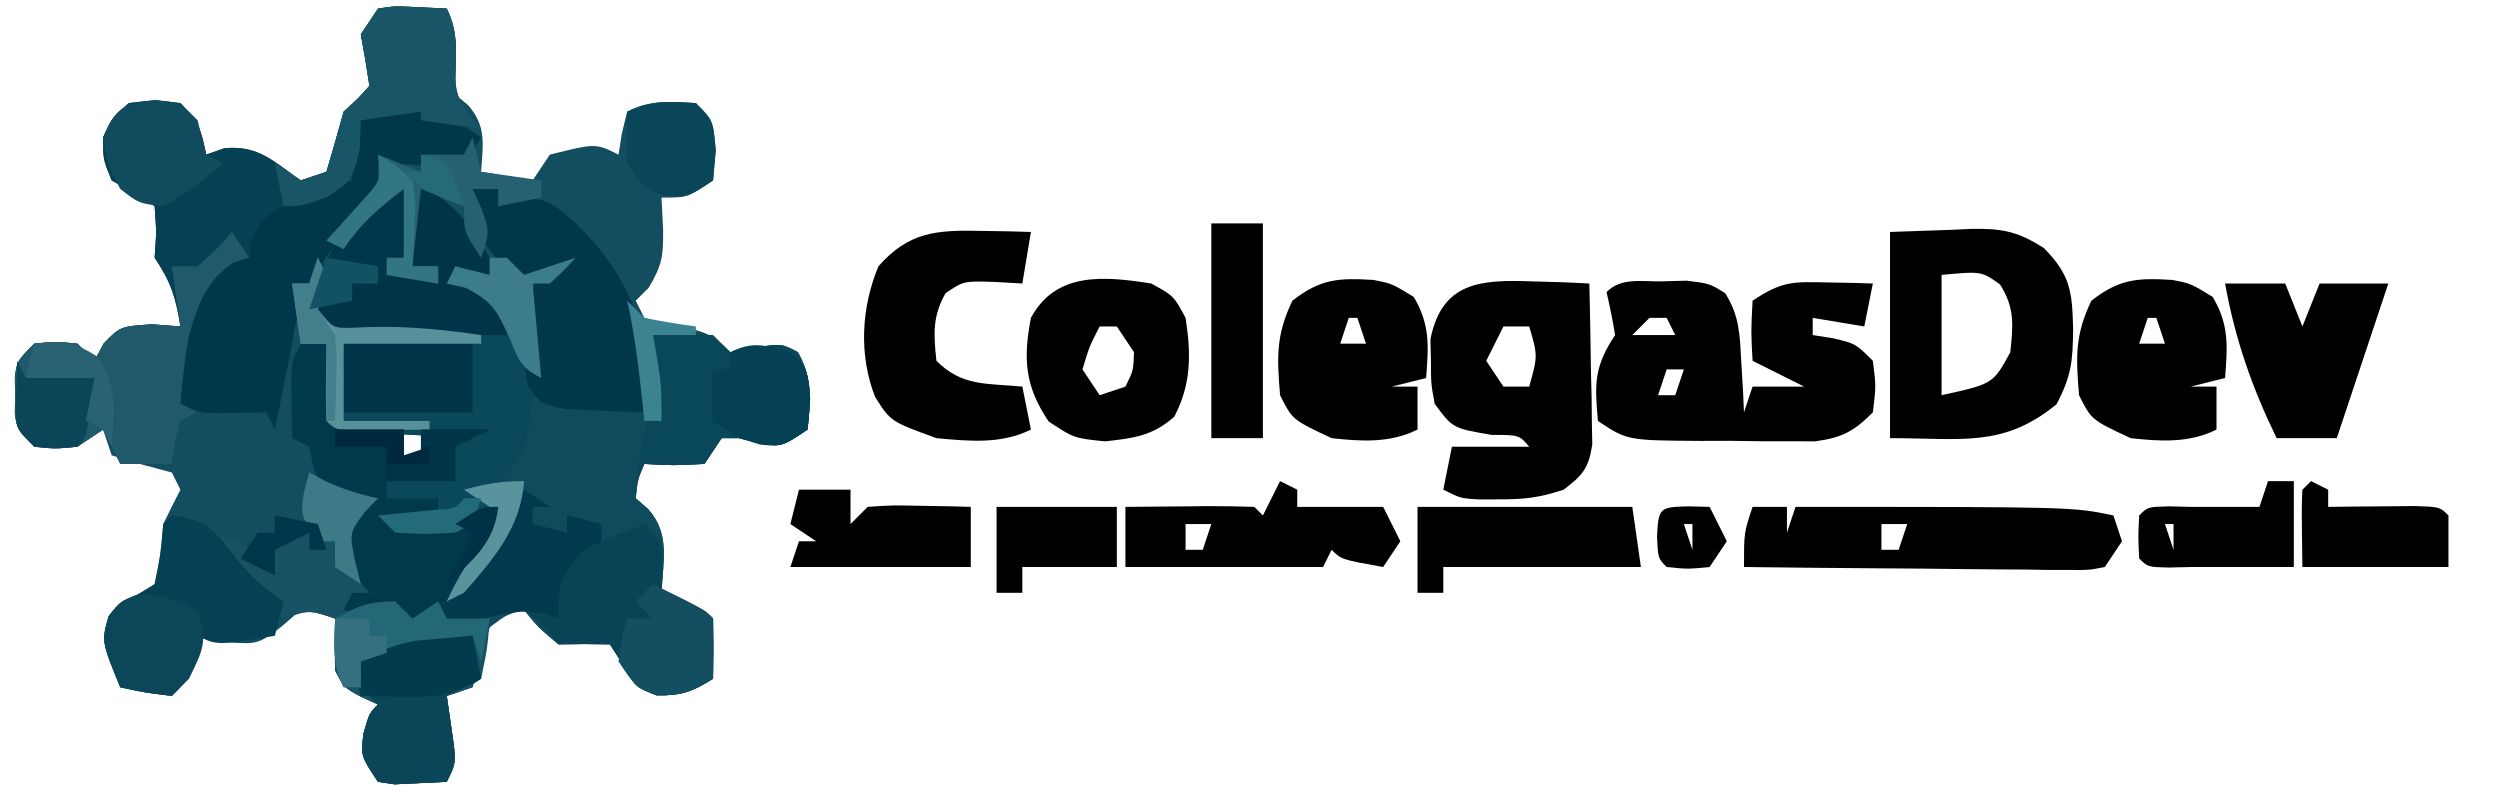 <?xml version="1.0" encoding="UTF-8"?>
<svg version="1.1" xmlns="http://www.w3.org/2000/svg" width="291" height="93">
<path d="M0 0 C1.945 -0.293 1.945 -0.293 4.125 -0.188 C5.404 -0.126 6.683 -0.064 8 0 C9.359 2.719 9.063 4.991 9 8 C9 8.66 9 9.32 9 10 C9.495 10.412 9.99 10.825 10.5 11.25 C12.658 13.768 12.214 15.794 12 19 C13.98 19.33 15.96 19.66 18 20 C18.66 19.01 19.32 18.02 20 17 C25.333 15.667 25.333 15.667 28 17 C28.186 15.793 28.186 15.793 28.375 14.562 C28.581 13.717 28.788 12.871 29 12 C31.763 10.619 33.947 10.809 37 11 C39 13 39 13 39.312 16.5 C39.209 17.655 39.106 18.81 39 20 C36 22 36 22 33 22 C33.062 23.238 33.124 24.475 33.188 25.75 C33.204 28.782 33.107 29.822 31.5 32.5 C31.005 32.995 30.51 33.49 30 34 C30.33 34.66 30.66 35.32 31 36 C32.823 36.612 32.823 36.612 34.938 37 C37.908 37.604 38.787 37.787 41 40 C41.969 39.814 42.939 39.629 43.938 39.438 C47 39 47 39 48.875 40 C50.607 43.078 50.377 45.549 50 49 C47 51 47 51 44.438 50.625 C43.633 50.419 42.829 50.212 42 50 C41.34 50 40.68 50 40 50 C39.34 50.99 38.68 51.98 38 53 C34.375 53.188 34.375 53.188 31 53 C30.228 54.837 30.228 54.837 30 57 C30.474 57.413 30.949 57.825 31.438 58.25 C34.019 61.141 33.185 64.236 33 68 C33.804 68.309 34.609 68.619 35.438 68.938 C38 70 38 70 39 71 C39.041 73.333 39.042 75.667 39 78 C36.636 79.489 35.261 80.006 32.438 79.938 C30 79 30 79 28.562 76.438 C28.047 75.633 27.531 74.829 27 74 C25 73.957 23 73.959 21 74 C18.625 72 18.625 72 17 70 C14.986 70.503 14.986 70.503 13 72 C12.306 74.325 11.639 76.659 11 79 C10.01 79.33 9.02 79.66 8 80 C8.186 81.279 8.371 82.558 8.562 83.875 C9.125 87.75 9.125 87.75 8 90 C6.721 90.062 5.442 90.124 4.125 90.188 C3.046 90.24 3.046 90.24 1.945 90.293 C1.303 90.196 0.661 90.1 0 90 C-2 87 -2 87 -1.688 84.375 C-1 82 -1 82 0 81 C-0.639 80.711 -1.279 80.422 -1.938 80.125 C-4 79 -4 79 -5 77 C-5.04 75 -5.043 73 -5 71 C-6.736 70.126 -6.736 70.126 -9 70 C-9.763 70.66 -10.526 71.32 -11.312 72 C-14 74 -14 74 -17.812 73.75 C-18.864 73.502 -19.916 73.255 -21 73 C-21.124 73.784 -21.247 74.567 -21.375 75.375 C-22 78 -22 78 -24 80 C-27.125 79.625 -27.125 79.625 -30 79 C-32.184 73.662 -32.184 73.662 -31.375 70.75 C-30 69 -30 69 -27.938 68.188 C-26.978 67.6 -26.978 67.6 -26 67 C-25.323 63.597 -25.323 63.597 -25 60 C-24.348 58.659 -23.686 57.323 -23 56 C-23.33 55.34 -23.66 54.68 -24 54 C-25.155 53.691 -26.31 53.381 -27.5 53.062 C-28.655 52.712 -29.81 52.361 -31 52 C-31.495 50.515 -31.495 50.515 -32 49 C-32.99 49.66 -33.98 50.32 -35 51 C-37.562 51.25 -37.562 51.25 -40 51 C-42 49 -42 49 -42.266 47.125 C-42.26 46.424 -42.255 45.722 -42.25 45 C-42.255 44.299 -42.26 43.597 -42.266 42.875 C-42 41 -42 41 -40 39 C-37.5 38.75 -37.5 38.75 -35 39 C-34.34 39.66 -33.68 40.32 -33 41 C-32.649 40.34 -32.299 39.68 -31.938 39 C-30 37 -30 37 -26.312 36.75 C-25.219 36.833 -24.126 36.915 -23 37 C-23.547 33.625 -24.055 31.918 -26 29 C-25.938 28.01 -25.876 27.02 -25.812 26 C-25.874 25.01 -25.936 24.02 -26 23 C-27.636 21.951 -29.305 20.951 -31 20 C-32 17.562 -32 17.562 -32 15 C-30.938 12.688 -30.938 12.688 -29 11 C-25.938 10.625 -25.938 10.625 -23 11 C-20.861 13.139 -20.573 14.133 -20 17 C-19.299 16.753 -18.598 16.505 -17.875 16.25 C-13.874 15.902 -12.216 17.763 -9 20 C-8.01 19.67 -7.02 19.34 -6 19 C-5.311 16.673 -4.645 14.339 -4 12 C-3.443 11.484 -2.886 10.969 -2.312 10.438 C-1.879 9.963 -1.446 9.489 -1 9 C-1.293 6.994 -1.626 4.993 -2 3 C-1.34 2.01 -0.68 1.02 0 0 Z M-10 37 C-9 39 -9 39 -9 39 Z M3 49 C3 49.99 3 50.98 3 52 C3.66 52 4.32 52 5 52 C5 51.01 5 50.02 5 49 C4.34 49 3.68 49 3 49 Z " fill="#124E60" transform="translate(44,1)"/>
<path d="M0 0 C1 2 1 2 0.438 4 C0.293 4.66 0.149 5.32 0 6 C1.766 8.18 1.766 8.18 3.971 8.227 C5.149 8.211 5.149 8.211 6.352 8.195 C7.202 8.189 8.053 8.182 8.93 8.176 C9.819 8.159 10.709 8.142 11.625 8.125 C12.522 8.116 13.419 8.107 14.344 8.098 C16.563 8.074 18.781 8.041 21 8 C20.505 6.515 20.505 6.515 20 5 C17.496 3.781 17.496 3.781 15 3 C15.33 2.34 15.66 1.68 16 1 C17.32 1.33 18.64 1.66 20 2 C20 1.34 20 0.68 20 0 C20.66 0 21.32 0 22 0 C22.66 0.66 23.32 1.32 24 2 C25.98 1.34 27.96 0.68 30 0 C28.625 1.5 28.625 1.5 27 3 C26.34 3 25.68 3 25 3 C25.108 4.156 25.108 4.156 25.219 5.336 C25.312 6.339 25.404 7.342 25.5 8.375 C25.593 9.373 25.686 10.37 25.781 11.398 C26 14 26 14 26 16 C29.63 16.33 33.26 16.66 37 17 C37.082 12.839 36.982 9.053 36 5 C36.66 5.66 37.32 6.32 38 7 C39.902 7.601 39.902 7.601 42 8 C44.949 8.607 45.799 8.799 48 11 C48.969 10.814 49.939 10.629 50.938 10.438 C54 10 54 10 55.875 11 C57.607 14.078 57.377 16.549 57 20 C54 22 54 22 51.438 21.625 C50.633 21.419 49.829 21.212 49 21 C48.34 21 47.68 21 47 21 C46.34 21.99 45.68 22.98 45 24 C41.375 24.188 41.375 24.188 38 24 C37.228 25.837 37.228 25.837 37 28 C37.474 28.413 37.949 28.825 38.438 29.25 C41.019 32.141 40.185 35.236 40 39 C40.804 39.309 41.609 39.619 42.438 39.938 C45 41 45 41 46 42 C46.041 44.333 46.042 46.667 46 49 C43.636 50.489 42.261 51.006 39.438 50.938 C37 50 37 50 35.562 47.438 C35.047 46.633 34.531 45.829 34 45 C32 44.957 30 44.959 28 45 C25.625 43 25.625 43 24 41 C21.986 41.503 21.986 41.503 20 43 C19.306 45.325 18.639 47.659 18 50 C16.515 50.495 16.515 50.495 15 51 C15.186 52.279 15.371 53.557 15.562 54.875 C16.125 58.75 16.125 58.75 15 61 C13.721 61.062 12.443 61.124 11.125 61.188 C10.046 61.24 10.046 61.24 8.945 61.293 C8.303 61.196 7.661 61.1 7 61 C5 58 5 58 5.312 55.375 C6 53 6 53 7 52 C6.361 51.711 5.721 51.422 5.062 51.125 C3 50 3 50 2 48 C1.96 46 1.957 44 2 42 C-1.049 40.989 -1.049 40.989 -4 42 C-7.26 38.83 -10.222 35.601 -13 32 C-9.73 32.564 -8.174 33.5 -6 36 C-5.34 34.68 -4.68 33.36 -4 32 C-3.01 32 -2.02 32 -1 32 C-1.33 31.34 -1.66 30.68 -2 30 C-1.721 28.323 -1.392 26.654 -1 25 C-0.422 25.309 0.155 25.619 0.75 25.938 C2.843 26.926 4.745 27.517 7 28 C6.484 28.578 5.969 29.155 5.438 29.75 C3.76 31.85 3.76 31.85 4.25 34.062 C4.497 34.702 4.745 35.341 5 36 C5.33 36.99 5.66 37.98 6 39 C5.34 39.66 4.68 40.32 4 41 C4.784 40.794 5.567 40.587 6.375 40.375 C7.674 40.189 7.674 40.189 9 40 C9.66 40.66 10.32 41.32 11 42 C14.253 38.837 17.367 35.705 20 32 C20 31.01 20 30.02 20 29 C19.484 29.495 18.969 29.99 18.438 30.5 C15.144 32.527 12.799 32.352 9 32 C8.34 31.34 7.68 30.68 7 30 C9.31 30 11.62 30 14 30 C14 29.34 14 28.68 14 28 C12.02 28 10.04 28 8 28 C8 27.34 8 26.68 8 26 C11.465 25.505 11.465 25.505 15 25 C15.33 24.01 15.66 23.02 16 22 C16.66 21.67 17.32 21.34 18 21 C16.857 20.939 15.713 20.879 14.535 20.816 C13.044 20.732 11.553 20.647 10.062 20.562 C9.308 20.523 8.553 20.484 7.775 20.443 C2.113 20.113 2.113 20.113 1 19 C0.928 17.481 0.916 15.958 0.938 14.438 C0.947 13.611 0.956 12.785 0.965 11.934 C0.976 11.296 0.988 10.657 1 10 C0.01 10 -0.98 10 -2 10 C-2.33 7.69 -2.66 5.38 -3 3 C-2.34 3 -1.68 3 -1 3 C-0.67 2.01 -0.34 1.02 0 0 Z " fill="#104A5D" transform="translate(37,30)"/>
<path d="M0 0 C1.945 -0.293 1.945 -0.293 4.125 -0.188 C5.404 -0.126 6.683 -0.064 8 0 C9.359 2.719 9.063 4.991 9 8 C9 10.762 10.314 11.893 12 14 C9.69 13.67 7.38 13.34 5 13 C5 12.67 5 12.34 5 12 C2.69 12.33 0.38 12.66 -2 13 C-2.041 14.093 -2.083 15.186 -2.125 16.312 C-3 20 -3 20 -5.812 21.812 C-6.864 22.204 -7.916 22.596 -9 23 C-12.175 24.258 -12.175 24.258 -14 27 C-15 29 -15 29 -16.938 29.812 C-20.143 31.658 -21.002 34.605 -22 38 C-22.486 40.678 -22.762 43.283 -23 46 C-22.34 46.33 -21.68 46.66 -21 47 C-21.99 47.495 -21.99 47.495 -23 48 C-23.656 50.527 -23.656 50.527 -24 53 C-25.98 53 -27.96 53 -30 53 C-30.66 51.68 -31.32 50.36 -32 49 C-32.99 49.66 -33.98 50.32 -35 51 C-37.562 51.25 -37.562 51.25 -40 51 C-42 49 -42 49 -42.266 47.125 C-42.26 46.424 -42.255 45.722 -42.25 45 C-42.255 44.299 -42.26 43.597 -42.266 42.875 C-42 41 -42 41 -40 39 C-37.5 38.75 -37.5 38.75 -35 39 C-34.34 39.66 -33.68 40.32 -33 41 C-32.649 40.34 -32.299 39.68 -31.938 39 C-30 37 -30 37 -26.312 36.75 C-25.219 36.833 -24.126 36.915 -23 37 C-23.547 33.625 -24.055 31.918 -26 29 C-25.938 28.01 -25.876 27.02 -25.812 26 C-25.874 25.01 -25.936 24.02 -26 23 C-27.636 21.951 -29.305 20.951 -31 20 C-32 17.562 -32 17.562 -32 15 C-30.938 12.688 -30.938 12.688 -29 11 C-25.938 10.625 -25.938 10.625 -23 11 C-20.861 13.139 -20.573 14.133 -20 17 C-19.299 16.753 -18.598 16.505 -17.875 16.25 C-13.874 15.902 -12.216 17.763 -9 20 C-8.01 19.67 -7.02 19.34 -6 19 C-5.311 16.673 -4.645 14.339 -4 12 C-3.443 11.484 -2.886 10.969 -2.312 10.438 C-1.879 9.963 -1.446 9.489 -1 9 C-1.293 6.994 -1.626 4.993 -2 3 C-1.34 2.01 -0.68 1.02 0 0 Z " fill="#064054" transform="translate(44,1)"/>
<path d="M0 0 C1.466 -0.039 1.466 -0.039 2.961 -0.078 C5.625 0.25 5.625 0.25 7.434 1.379 C9.129 4.042 9.144 6.307 9.312 9.438 C9.378 10.524 9.444 11.611 9.512 12.73 C9.549 13.562 9.586 14.393 9.625 15.25 C9.955 14.26 10.285 13.27 10.625 12.25 C12.605 12.25 14.585 12.25 16.625 12.25 C14.645 11.26 12.665 10.27 10.625 9.25 C10.438 5.875 10.438 5.875 10.625 2.25 C14.046 -0.031 15.307 0.031 19.312 0.125 C20.803 0.152 20.803 0.152 22.324 0.18 C23.083 0.203 23.843 0.226 24.625 0.25 C24.295 1.9 23.965 3.55 23.625 5.25 C20.655 4.755 20.655 4.755 17.625 4.25 C17.625 4.91 17.625 5.57 17.625 6.25 C18.409 6.374 19.192 6.497 20 6.625 C22.625 7.25 22.625 7.25 24.625 9.25 C25 12.188 25 12.188 24.625 15.25 C22.417 17.465 21.037 18.193 17.924 18.622 C16.916 18.619 15.909 18.616 14.871 18.613 C13.77 18.613 12.668 18.612 11.533 18.611 C10.388 18.595 9.243 18.579 8.062 18.562 C6.339 18.567 6.339 18.567 4.58 18.572 C-3.974 18.517 -3.974 18.517 -7.375 16.25 C-7.77 11.904 -7.828 9.93 -5.375 6.25 C-5.654 4.573 -5.983 2.904 -6.375 1.25 C-4.643 -0.482 -2.355 0.037 0 0 Z M-1.375 4.25 C-2.035 4.91 -2.695 5.57 -3.375 6.25 C-1.725 6.25 -0.075 6.25 1.625 6.25 C1.295 5.59 0.965 4.93 0.625 4.25 C-0.035 4.25 -0.695 4.25 -1.375 4.25 Z M0.625 10.25 C0.295 11.24 -0.035 12.23 -0.375 13.25 C0.285 13.25 0.945 13.25 1.625 13.25 C1.955 12.26 2.285 11.27 2.625 10.25 C1.965 10.25 1.305 10.25 0.625 10.25 Z " fill="#000000" transform="translate(193.375,32.75)"/>
<path d="M0 0 C1 2 1 2 0.438 4 C0.221 4.99 0.221 4.99 0 6 C1.766 8.18 1.766 8.18 3.971 8.227 C5.149 8.211 5.149 8.211 6.352 8.195 C7.202 8.189 8.053 8.182 8.93 8.176 C9.819 8.159 10.709 8.142 11.625 8.125 C12.522 8.116 13.419 8.107 14.344 8.098 C16.563 8.074 18.781 8.041 21 8 C20.67 7.01 20.34 6.02 20 5 C17.496 3.781 17.496 3.781 15 3 C15.33 2.34 15.66 1.68 16 1 C17.32 1.33 18.64 1.66 20 2 C20 1.34 20 0.68 20 0 C20.66 0 21.32 0 22 0 C22.66 0.66 23.32 1.32 24 2 C25.98 1.34 27.96 0.68 30 0 C28.625 1.5 28.625 1.5 27 3 C26.34 3 25.68 3 25 3 C25.126 4.174 25.126 4.174 25.254 5.371 C25.356 6.383 25.458 7.395 25.562 8.438 C25.667 9.447 25.771 10.456 25.879 11.496 C25.919 12.322 25.959 13.149 26 14 C25.67 14.33 25.34 14.66 25 15 C24.918 16.238 24.835 17.475 24.75 18.75 C24.267 23.249 22.401 25.024 19 28 C18.67 28.99 18.34 29.98 18 31 C14.987 32.507 12.317 32.178 9 32 C8.34 31.34 7.68 30.68 7 30 C9.31 30 11.62 30 14 30 C14 29.34 14 28.68 14 28 C12.02 28 10.04 28 8 28 C8 27.34 8 26.68 8 26 C11.465 25.505 11.465 25.505 15 25 C15.33 24.01 15.66 23.02 16 22 C16.66 21.67 17.32 21.34 18 21 C16.857 20.939 15.713 20.879 14.535 20.816 C13.044 20.732 11.553 20.647 10.062 20.562 C9.308 20.523 8.553 20.484 7.775 20.443 C2.113 20.113 2.113 20.113 1 19 C0.928 17.481 0.916 15.958 0.938 14.438 C0.947 13.611 0.956 12.785 0.965 11.934 C0.976 11.296 0.988 10.657 1 10 C0.01 10 -0.98 10 -2 10 C-2.33 7.69 -2.66 5.38 -3 3 C-2.34 3 -1.68 3 -1 3 C-0.67 2.01 -0.34 1.02 0 0 Z " fill="#09495B" transform="translate(37,30)"/>
<path d="M0 0 C0.578 0.309 1.155 0.619 1.75 0.938 C3.843 1.926 5.745 2.517 8 3 C7.484 3.578 6.969 4.155 6.438 4.75 C4.76 6.85 4.76 6.85 5.25 9.062 C5.497 9.702 5.745 10.341 6 11 C6.33 11.99 6.66 12.98 7 14 C6.34 14.66 5.68 15.32 5 16 C5.784 15.794 6.567 15.588 7.375 15.375 C8.674 15.189 8.674 15.189 10 15 C10.66 15.66 11.32 16.32 12 17 C12.99 16.34 13.98 15.68 15 15 C15.33 15.66 15.66 16.32 16 17 C17.65 17 19.3 17 21 17 C20.75 20.375 20.75 20.375 20 24 C17.938 25.438 17.938 25.438 16 26 C16.186 27.279 16.371 28.558 16.562 29.875 C17.125 33.75 17.125 33.75 16 36 C14.721 36.062 13.443 36.124 12.125 36.188 C11.046 36.24 11.046 36.24 9.945 36.293 C9.303 36.196 8.661 36.1 8 36 C6 33 6 33 6.312 30.375 C7 28 7 28 8 27 C7.361 26.711 6.721 26.422 6.062 26.125 C4 25 4 25 3 23 C2.96 21 2.957 19 3 17 C-0.049 15.989 -0.049 15.989 -3 17 C-6.26 13.83 -9.222 10.601 -12 7 C-8.73 7.564 -7.174 8.5 -5 11 C-4.34 9.68 -3.68 8.36 -3 7 C-2.01 7 -1.02 7 0 7 C-0.33 6.34 -0.66 5.68 -1 5 C-0.721 3.323 -0.392 1.654 0 0 Z " fill="#165264" transform="translate(36,55)"/>
<path d="M0 0 C3 2 3 2 6 4 C5.34 4.99 4.68 5.98 4 7 C1.617 7.293 1.617 7.293 -1.125 7.188 C-2.035 7.16 -2.945 7.133 -3.883 7.105 C-4.581 7.071 -5.28 7.036 -6 7 C-6 7.99 -6 8.98 -6 10 C-7.461 12.156 -7.461 12.156 -9.375 14.5 C-13.096 19.094 -15.14 22.09 -16 28 C-16.346 29.793 -16.7 31.585 -17.062 33.375 C-17.327 34.686 -17.327 34.686 -17.598 36.023 C-17.73 36.676 -17.863 37.328 -18 38 C-18.33 37.34 -18.66 36.68 -19 36 C-20.279 36.021 -21.558 36.041 -22.875 36.062 C-26.75 36.125 -26.75 36.125 -29 35 C-29.431 28.959 -28.939 23.875 -25 19 C-22.859 18.277 -22.859 18.277 -21 18 C-20.938 17.402 -20.876 16.804 -20.812 16.188 C-19.643 13.039 -17.975 12.455 -15 11 C-13.015 10.289 -11.018 9.61 -9 9 C-9.248 8.258 -9.495 7.515 -9.75 6.75 C-10 4 -10 4 -8.438 1.688 C-5.359 -0.444 -3.677 -0.469 0 0 Z " fill="#00374B" transform="translate(50,12)"/>
<path d="M0 0 C3.558 -0.124 3.558 -0.124 7.188 -0.25 C7.925 -0.286 8.663 -0.323 9.423 -0.36 C13.026 -0.421 14.88 -0.078 17.926 1.891 C21.031 5.049 21.201 6.973 21.312 11.312 C21.269 15.011 21.135 16.745 19.375 20.062 C13.157 25.135 8.387 24 0 24 C0 16.08 0 8.16 0 0 Z M6 5 C6 9.62 6 14.24 6 19 C11.985 17.687 11.985 17.687 14 14 C14.329 10.846 14.535 8.845 12.812 6.125 C10.648 4.561 10.648 4.561 6 5 Z " fill="#000000" transform="translate(220,27)"/>
<path d="M0 0 C1.263 0.036 2.527 0.072 3.828 0.109 C5.274 0.179 5.274 0.179 6.75 0.25 C6.837 3.687 6.89 7.124 6.938 10.562 C6.963 11.539 6.988 12.515 7.014 13.521 C7.023 14.459 7.033 15.397 7.043 16.363 C7.059 17.227 7.074 18.091 7.091 18.982 C6.674 21.757 5.967 22.58 3.75 24.25 C0.923 25.192 -0.882 25.385 -3.812 25.375 C-4.99 25.379 -4.99 25.379 -6.191 25.383 C-8.25 25.25 -8.25 25.25 -10.25 24.25 C-9.92 22.6 -9.59 20.95 -9.25 19.25 C-6.28 19.25 -3.31 19.25 -0.25 19.25 C-1.416 17.876 -1.416 17.876 -4.625 17.875 C-9.16 17.093 -9.16 17.093 -11.25 14.25 C-11.684 11.91 -11.684 11.91 -11.688 9.312 C-11.707 8.458 -11.726 7.603 -11.746 6.723 C-10.419 0.109 -5.97 -0.221 0 0 Z M-3.25 5.25 C-3.91 6.57 -4.57 7.89 -5.25 9.25 C-4.26 10.735 -4.26 10.735 -3.25 12.25 C-2.26 12.25 -1.27 12.25 -0.25 12.25 C0.752 8.667 0.752 8.667 -0.25 5.25 C-1.24 5.25 -2.23 5.25 -3.25 5.25 Z " fill="#000000" transform="translate(178.25,32.75)"/>
<path d="M0 0 C0.99 0.66 1.98 1.32 3 2 C2.34 2 1.68 2 1 2 C1 2.66 1 3.32 1 4 C2.32 4.33 3.64 4.66 5 5 C5 4.34 5 3.68 5 3 C6.32 3.33 7.64 3.66 9 4 C9 4.66 9 5.32 9 6 C10.65 5.34 12.3 4.68 14 4 C16 6 16 6 16.125 9.125 C16.084 10.074 16.043 11.023 16 12 C16.804 12.309 17.609 12.619 18.438 12.938 C21 14 21 14 22 15 C22.041 17.333 22.042 19.667 22 22 C19.636 23.489 18.261 24.006 15.438 23.938 C13 23 13 23 11.562 20.438 C11.047 19.633 10.531 18.829 10 18 C8 17.957 6 17.959 4 18 C3.402 17.299 2.804 16.598 2.188 15.875 C1.466 15.256 0.744 14.637 0 14 C-2.444 14.241 -4.626 14.813 -6.977 15.52 C-9 16 -9 16 -11 15 C-10.457 14.42 -9.915 13.84 -9.355 13.242 C-5.5 9.033 -2.175 5.302 0 0 Z " fill="#084356" transform="translate(61,57)"/>
<path d="M0 0 C0.99 0 1.98 0 3 0 C3.33 2.97 3.66 5.94 4 9 C6.64 9.33 9.28 9.66 12 10 C12 10.99 12 11.98 12 13 C12.66 13 13.32 13 14 13 C14 12.01 14 11.02 14 10 C16.64 10 19.28 10 22 10 C20.02 10.99 20.02 10.99 18 12 C18 13.32 18 14.64 18 16 C15.36 16 12.72 16 10 16 C10 16.66 10 17.32 10 18 C11.98 18 13.96 18 16 18 C16 18.66 16 19.32 16 20 C14.35 20.33 12.7 20.66 11 21 C15.548 21.178 18.879 20.998 23 19 C22.395 22.049 21.45 24.115 19.625 26.625 C19.205 27.215 18.785 27.806 18.352 28.414 C17 30 17 30 14 32 C13.01 32 12.02 32 11 32 C11 31.34 11 30.68 11 30 C10.34 30.66 9.68 31.32 9 32 C6.875 31.625 6.875 31.625 5 31 C5.33 30.34 5.66 29.68 6 29 C6.66 29 7.32 29 8 29 C7.227 28.134 7.227 28.134 6.438 27.25 C5 25 5 25 5.312 22.938 C5.539 22.298 5.766 21.659 6 21 C6 20.01 6 19.02 6 18 C5.361 17.753 4.721 17.505 4.062 17.25 C2 16 2 16 1.375 13.938 C1.251 13.298 1.127 12.659 1 12 C0.34 11.67 -0.32 11.34 -1 11 C-1.027 9.542 -1.046 8.083 -1.062 6.625 C-1.074 5.813 -1.086 5.001 -1.098 4.164 C-1 2 -1 2 0 0 Z " fill="#00384C" transform="translate(35,40)"/>
<path d="M0 0 C1.078 0.018 2.155 0.036 3.266 0.055 C4.495 0.089 4.495 0.089 5.75 0.125 C5.42 2.105 5.09 4.085 4.75 6.125 C3.11 6.032 3.11 6.032 1.438 5.938 C-2.091 5.835 -2.091 5.835 -4.188 7.25 C-5.731 9.974 -5.577 12.054 -5.25 15.125 C-2.244 18.131 0.574 17.721 4.75 18.125 C5.08 19.775 5.41 21.425 5.75 23.125 C2.294 24.853 -1.464 24.481 -5.25 24.125 C-10.577 22.188 -10.577 22.188 -12.391 19.324 C-14.304 14.428 -13.998 8.919 -12 4.125 C-8.473 0.094 -5.213 -0.113 0 0 Z " fill="#000000" transform="translate(114.25,26.875)"/>
<path d="M0 0 C0.99 0 1.98 0 3 0 C3 0.66 3 1.32 3 2 C3.681 1.711 4.361 1.423 5.062 1.125 C8.519 0.978 9.049 1.481 11.625 3.625 C16.406 8.126 19.744 13.437 20.121 20.16 C20.125 22.107 20.067 24.054 20 26 C18.041 25.94 16.082 25.851 14.125 25.75 C13.034 25.704 11.944 25.657 10.82 25.609 C8 25 8 25 6.555 23.141 C6 21 6 21 7 18 C7 16.804 7 15.607 7 14.375 C7 11 7 11 8 10 C7.01 10.33 6.02 10.66 5 11 C4.155 9.926 3.324 8.84 2.5 7.75 C2.036 7.147 1.572 6.543 1.094 5.922 C0 4 0 4 0 0 Z " fill="#00374B" transform="translate(55,22)"/>
<path d="M0 0 C0.66 0.99 1.32 1.98 2 3 C1.103 3.278 1.103 3.278 0.188 3.562 C-2.994 5.654 -3.963 8.474 -5 12 C-5.486 14.678 -5.762 17.283 -6 20 C-5.34 20.33 -4.68 20.66 -4 21 C-4.66 21.33 -5.32 21.66 -6 22 C-6.656 24.527 -6.656 24.527 -7 27 C-8.98 27 -10.96 27 -13 27 C-13.66 25.68 -14.32 24.36 -15 23 C-15.99 23.66 -16.98 24.32 -18 25 C-20.562 25.25 -20.562 25.25 -23 25 C-25 23 -25 23 -25.266 21.125 C-25.26 20.424 -25.255 19.723 -25.25 19 C-25.255 18.299 -25.26 17.598 -25.266 16.875 C-25 15 -25 15 -23 13 C-20.5 12.75 -20.5 12.75 -18 13 C-17.34 13.66 -16.68 14.32 -16 15 C-15.649 14.34 -15.299 13.68 -14.938 13 C-13 11 -13 11 -9.312 10.75 C-8.219 10.832 -7.126 10.915 -6 11 C-6.33 8.69 -6.66 6.38 -7 4 C-6.01 4 -5.02 4 -4 4 C-1.812 2.062 -1.812 2.062 0 0 Z " fill="#20596A" transform="translate(27,27)"/>
<path d="M0 0 C1.32 0 2.64 0 4 0 C4 0.99 4 1.98 4 3 C4.33 2.01 4.66 1.02 5 0 C37.25 0 37.25 0 42 1 C42.495 2.485 42.495 2.485 43 4 C42.34 4.99 41.68 5.98 41 7 C39.165 7.361 39.165 7.361 36.917 7.341 C36.077 7.34 35.236 7.34 34.37 7.34 C33.461 7.324 32.553 7.309 31.617 7.293 C30.688 7.289 29.758 7.284 28.801 7.28 C25.825 7.263 22.85 7.226 19.875 7.188 C17.861 7.172 15.846 7.159 13.832 7.146 C8.888 7.113 3.944 7.062 -1 7 C-1 3 -1 3 0 0 Z M15 2 C15 2.99 15 3.98 15 5 C15.66 5 16.32 5 17 5 C17.33 4.01 17.66 3.02 18 2 C17.01 2 16.02 2 15 2 Z " fill="#000000" transform="translate(204,59)"/>
<path d="M0 0 C2.625 1.438 2.625 1.438 4 4 C4.654 8.193 4.679 11.706 2.688 15.5 C0.153 17.753 -2.041 18.005 -5.375 18.375 C-9 18 -9 18 -11.938 16.062 C-14.703 11.956 -14.925 8.815 -14 4 C-11.099 -1.406 -5.449 -0.86 0 0 Z M-6 5 C-7.198 7.329 -7.198 7.329 -8 10 C-7.01 11.485 -7.01 11.485 -6 13 C-5.01 12.67 -4.02 12.34 -3 12 C-2.076 10.138 -2.076 10.138 -2 8 C-2.66 7.01 -3.32 6.02 -4 5 C-4.66 5 -5.32 5 -6 5 Z " fill="#000000" transform="translate(134,33)"/>
<path d="M0 0 C2.129 0.414 2.129 0.414 4.691 1.977 C6.613 5.236 6.415 7.699 6.129 11.414 C4.809 11.744 3.489 12.074 2.129 12.414 C3.119 12.414 4.109 12.414 5.129 12.414 C5.129 14.064 5.129 15.714 5.129 17.414 C1.94 19.009 -1.401 18.8 -4.871 18.414 C-9.441 16.275 -9.441 16.275 -10.871 13.414 C-11.235 8.97 -11.364 6.443 -9.434 2.414 C-6.169 -0.134 -4.06 -0.254 0 0 Z M-2.871 4.414 C-3.201 5.404 -3.531 6.394 -3.871 7.414 C-2.881 7.414 -1.891 7.414 -0.871 7.414 C-1.201 6.424 -1.531 5.434 -1.871 4.414 C-2.201 4.414 -2.531 4.414 -2.871 4.414 Z " fill="#000000" transform="translate(252.871,32.586)"/>
<path d="M0 0 C2.129 0.414 2.129 0.414 4.691 1.977 C6.613 5.236 6.415 7.699 6.129 11.414 C4.809 11.744 3.489 12.074 2.129 12.414 C3.119 12.414 4.109 12.414 5.129 12.414 C5.129 14.064 5.129 15.714 5.129 17.414 C1.94 19.009 -1.401 18.8 -4.871 18.414 C-9.441 16.275 -9.441 16.275 -10.871 13.414 C-11.235 8.97 -11.364 6.443 -9.434 2.414 C-6.169 -0.134 -4.06 -0.254 0 0 Z M-2.871 4.414 C-3.201 5.404 -3.531 6.394 -3.871 7.414 C-2.881 7.414 -1.891 7.414 -0.871 7.414 C-1.201 6.424 -1.531 5.434 -1.871 4.414 C-2.201 4.414 -2.531 4.414 -2.871 4.414 Z " fill="#000000" transform="translate(159.871,32.586)"/>
<path d="M0 0 C4.429 2.214 6.543 4.723 9 9 C9 9.66 9 10.32 9 11 C7.35 11.33 5.7 11.66 4 12 C4.969 12.248 5.939 12.495 6.938 12.75 C7.948 13.162 8.959 13.575 10 14 C10.33 15.32 10.66 16.64 11 18 C4.07 18 -2.86 18 -10 18 C-10.66 16.35 -11.32 14.7 -12 13 C-10.988 10.648 -10.988 10.648 -9.312 8.375 C-8.772 7.62 -8.232 6.864 -7.676 6.086 C-6.196 4.244 -4.787 2.546 -3 1 C-2.34 1 -1.68 1 -1 1 C-1 3.64 -1 6.28 -1 9 C-1.66 9 -2.32 9 -3 9 C-3 9.66 -3 10.32 -3 11 C-0.03 11.495 -0.03 11.495 3 12 C3 11.34 3 10.68 3 10 C2.01 10 1.02 10 0 10 C0 6.7 0 3.4 0 0 Z " fill="#003549" transform="translate(48,21)"/>
<path d="M0 0 C2.541 0.302 3.751 0.757 5.598 2.559 C6.081 3.179 6.564 3.799 7.062 4.438 C9.011 6.913 10.306 8.204 13 10 C12.67 11.32 12.34 12.64 12 14 C5.25 15.125 5.25 15.125 3 14 C2.876 14.784 2.752 15.568 2.625 16.375 C2 19 2 19 0 21 C-3.125 20.625 -3.125 20.625 -6 20 C-8.184 14.662 -8.184 14.662 -7.375 11.75 C-6 10 -6 10 -3.938 9.188 C-3.298 8.796 -2.659 8.404 -2 8 C-1.258 4.475 -1.258 4.475 -1 1 C-0.67 0.67 -0.34 0.34 0 0 Z " fill="#054154" transform="translate(20,60)"/>
<path d="M0 0 C2.31 0 4.62 0 7 0 C7.66 1.65 8.32 3.3 9 5 C9.66 3.35 10.32 1.7 11 0 C13.64 0 16.28 0 19 0 C17.02 5.94 15.04 11.88 13 18 C10.69 18 8.38 18 6 18 C3.125 12.096 1.162 6.467 0 0 Z " fill="#000000" transform="translate(259,33)"/>
<path d="M0 0 C3.375 -0.125 3.375 -0.125 7 0 C7.66 0.66 8.32 1.32 9 2 C9.969 1.814 10.939 1.629 11.938 1.438 C15 1 15 1 16.875 2 C18.607 5.078 18.377 7.549 18 11 C15 13 15 13 12.438 12.625 C11.231 12.316 11.231 12.316 10 12 C9.34 12 8.68 12 8 12 C7.01 13.485 7.01 13.485 6 15 C2.375 15.188 2.375 15.188 -1 15 C-1.33 15.66 -1.66 16.32 -2 17 C-1.536 14.149 -1.072 11.318 -0.438 8.5 C0.065 5.631 0.068 2.907 0 0 Z " fill="#09475A" transform="translate(76,39)"/>
<path d="M0 0 C0.66 0.33 1.32 0.66 2 1 C2 1.66 2 2.32 2 3 C5.3 3 8.6 3 12 3 C12.66 4.32 13.32 5.64 14 7 C13.01 8.485 13.01 8.485 12 10 C7.125 9.125 7.125 9.125 6 8 C5.67 8.66 5.34 9.32 5 10 C-2.667 10 -10.333 10 -18 10 C-18 7.69 -18 5.38 -18 3 C-15.521 2.973 -13.042 2.953 -10.562 2.938 C-9.855 2.929 -9.148 2.921 -8.42 2.912 C-6.613 2.903 -4.806 2.948 -3 3 C-2.67 3.33 -2.34 3.66 -2 4 C-1.34 2.68 -0.68 1.36 0 0 Z M-11 5 C-11 5.99 -11 6.98 -11 8 C-10.34 8 -9.68 8 -9 8 C-8.67 7.01 -8.34 6.02 -8 5 C-8.99 5 -9.98 5 -11 5 Z " fill="#000000" transform="translate(149,56)"/>
<path d="M0 0 C0.799 0.018 1.598 0.036 2.422 0.055 C3.025 0.078 3.628 0.101 4.25 0.125 C4.58 1.775 4.91 3.425 5.25 5.125 C3.27 6.115 3.27 6.115 1.25 7.125 C1.436 8.404 1.621 9.682 1.812 11 C2.375 14.875 2.375 14.875 1.25 17.125 C-0.029 17.187 -1.308 17.249 -2.625 17.312 C-3.704 17.365 -3.704 17.365 -4.805 17.418 C-5.447 17.321 -6.089 17.225 -6.75 17.125 C-8.75 14.125 -8.75 14.125 -8.438 11.5 C-7.75 9.125 -7.75 9.125 -6.75 8.125 C-7.74 7.135 -8.73 6.145 -9.75 5.125 C-8.75 2.125 -8.75 2.125 -6.984 0.945 C-4.493 0.031 -2.644 -0.078 0 0 Z " fill="#0B4658" transform="translate(50.75,73.875)"/>
<path d="M0 0 C8.25 0 16.5 0 25 0 C25.33 2.31 25.66 4.62 26 7 C18.41 7 10.82 7 3 7 C3 7.99 3 8.98 3 10 C2.01 10 1.02 10 0 10 C0 6.7 0 3.4 0 0 Z M4 2 C4 5 4 5 4 5 Z " fill="#000000" transform="translate(165,59)"/>
<path d="M0 0 C1.98 0 3.96 0 6 0 C6 8.25 6 16.5 6 25 C4.02 25 2.04 25 0 25 C0 16.75 0 8.5 0 0 Z " fill="#000000" transform="translate(141,26)"/>
<path d="M0 0 C1.945 -0.293 1.945 -0.293 4.125 -0.188 C5.404 -0.126 6.683 -0.064 8 0 C9.359 2.719 9.063 4.991 9 8 C9 10.762 10.314 11.893 12 14 C9.69 13.67 7.38 13.34 5 13 C5 12.67 5 12.34 5 12 C2.69 12.33 0.38 12.66 -2 13 C-2.041 14.093 -2.083 15.186 -2.125 16.312 C-3 20 -3 20 -5.938 21.938 C-9 23 -9 23 -11 23 C-11.33 21.35 -11.66 19.7 -12 18 C-10.515 18.99 -10.515 18.99 -9 20 C-8.01 19.67 -7.02 19.34 -6 19 C-5.311 16.673 -4.645 14.339 -4 12 C-3.443 11.484 -2.886 10.969 -2.312 10.438 C-1.879 9.963 -1.446 9.489 -1 9 C-1.293 6.994 -1.626 4.993 -2 3 C-1.34 2.01 -0.68 1.02 0 0 Z " fill="#185567" transform="translate(44,1)"/>
<path d="M0 0 C1.98 0 3.96 0 6 0 C6 1.32 6 2.64 6 4 C6.66 3.34 7.32 2.68 8 2 C10.82 1.805 10.82 1.805 14.125 1.875 C15.221 1.893 16.316 1.911 17.445 1.93 C18.288 1.953 19.131 1.976 20 2 C20 4.31 20 6.62 20 9 C13 9 6 9 -1 9 C-0.67 8.01 -0.34 7.02 0 6 C0.66 6 1.32 6 2 6 C1.01 5.34 0.02 4.68 -1 4 C-0.67 2.68 -0.34 1.36 0 0 Z " fill="#000000" transform="translate(93,57)"/>
<path d="M0 0 C0.99 0.66 1.98 1.32 3 2 C2.34 2 1.68 2 1 2 C1 2.66 1 3.32 1 4 C2.32 4.33 3.64 4.66 5 5 C5 4.34 5 3.68 5 3 C6.32 3.33 7.64 3.66 9 4 C9 4.66 9 5.32 9 6 C8.01 6.495 8.01 6.495 7 7 C4.293 10.019 4 10.728 4 15 C3.435 14.814 2.871 14.629 2.289 14.438 C-0.376 13.928 -2.018 14.303 -4.625 15 C-8.787 16.106 -8.787 16.106 -11 15 C-10.457 14.42 -9.915 13.84 -9.355 13.242 C-5.5 9.033 -2.175 5.302 0 0 Z " fill="#013A4E" transform="translate(61,57)"/>
<path d="M0 0 C4.95 0 9.9 0 15 0 C15 2.64 15 5.28 15 8 C10.05 8 5.1 8 0 8 C0 5.36 0 2.72 0 0 Z " fill="#003449" transform="translate(40,40)"/>
<path d="M0 0 C0.66 0.33 1.32 0.66 2 1 C2 1.66 2 2.32 2 3 C3.39 2.983 3.39 2.983 4.809 2.965 C6.006 2.956 7.204 2.947 8.438 2.938 C9.632 2.926 10.827 2.914 12.059 2.902 C15 3 15 3 16 4 C16 5.98 16 7.96 16 10 C10.39 10 4.78 10 -1 10 C-1.098 3.066 -1.098 3.066 -1 1 C-0.67 0.67 -0.34 0.34 0 0 Z " fill="#000000" transform="translate(269,56)"/>
<path d="M0 0 C0.99 0 1.98 0 3 0 C3 3.3 3 6.6 3 10 C-1 10 -5 10 -9 10 C-9.846 10.021 -10.691 10.041 -11.562 10.062 C-14 10 -14 10 -15 9 C-15.125 6.5 -15.125 6.5 -15 4 C-14 3 -14 3 -11.562 2.938 C-10.294 2.968 -10.294 2.968 -9 3 C-8.34 3 -7.68 3 -7 3 C-5 3 -3 3 -1 3 C-0.67 2.01 -0.34 1.02 0 0 Z M-12 5 C-11.67 5.99 -11.34 6.98 -11 8 C-11 7.01 -11 6.02 -11 5 C-11.33 5 -11.66 5 -12 5 Z " fill="#000000" transform="translate(264,56)"/>
<path d="M0 0 C0.33 1.32 0.66 2.64 1 4 C3.31 4.33 5.62 4.66 8 5 C8 5.66 8 6.32 8 7 C6.35 7.33 4.7 7.66 3 8 C3 7.34 3 6.68 3 6 C2.01 6 1.02 6 0 6 C0.351 6.763 0.701 7.526 1.062 8.312 C2 11 2 11 1 14 C-1 11 -1 11 -1 8 C-3.475 7.01 -3.475 7.01 -6 6 C-6.33 8.97 -6.66 11.94 -7 15 C-6.01 15 -5.02 15 -4 15 C-4 15.66 -4 16.32 -4 17 C-5.98 16.67 -7.96 16.34 -10 16 C-10 15.34 -10 14.68 -10 14 C-9.34 14 -8.68 14 -8 14 C-8 11.36 -8 8.72 -8 6 C-10.908 8.219 -12.953 9.93 -15 13 C-15.66 12.67 -16.32 12.34 -17 12 C-16.567 11.529 -16.134 11.059 -15.688 10.574 C-15.131 9.952 -14.574 9.329 -14 8.688 C-13.165 7.765 -13.165 7.765 -12.312 6.824 C-10.708 4.969 -10.708 4.969 -11 2 C-8.525 2.99 -8.525 2.99 -6 4 C-6 3.34 -6 2.68 -6 2 C-4.35 2 -2.7 2 -1 2 C-0.67 1.34 -0.34 0.68 0 0 Z " fill="#266171" transform="translate(55,16)"/>
<path d="M0 0 C2.938 0.375 2.938 0.375 4.938 2.375 C5.103 3.056 5.268 3.736 5.438 4.438 C5.603 5.077 5.768 5.716 5.938 6.375 C6.598 6.705 7.258 7.035 7.938 7.375 C5.72 9.28 3.522 10.997 0.938 12.375 C-1.875 12.062 -1.875 12.062 -4.062 10.375 C-5.562 7.5 -5.562 7.5 -6.062 4.375 C-4.611 0.927 -3.723 0.456 0 0 Z " fill="#104B5E" transform="translate(18.062,11.625)"/>
<path d="M0 0 C2 2 2 2 2.312 5.5 C2.158 7.232 2.158 7.232 2 9 C-1 11 -1 11 -3.5 10.75 C-6 10 -6 10 -9 8 C-9.188 4.875 -9.188 4.875 -9 2 C-8.34 2 -7.68 2 -7 2 C-7 1.34 -7 0.68 -7 0 C-4.294 -1.353 -2.867 -0.788 0 0 Z " fill="#044154" transform="translate(92,41)"/>
<path d="M0 0 C4.62 0 9.24 0 14 0 C14 2.31 14 4.62 14 7 C10.37 7 6.74 7 3 7 C3 7.99 3 8.98 3 10 C2.01 10 1.02 10 0 10 C0 6.7 0 3.4 0 0 Z " fill="#000000" transform="translate(116,59)"/>
<path d="M0 0 C1.217 3.652 0.642 4.63 -1 8 C-1.66 8.66 -2.32 9.32 -3 10 C-6.125 9.625 -6.125 9.625 -9 9 C-11.191 3.643 -11.191 3.643 -10.312 0.688 C-7.259 -3.239 -3.967 -1.725 0 0 Z " fill="#0C4659" transform="translate(23,71)"/>
<path d="M0 0 C5.875 2.875 5.875 2.875 7 4 C7.041 6.333 7.042 8.667 7 11 C4.56 12.537 3.293 13.021 0.375 12.812 C-2 12 -2 12 -4 9 C-3.625 6.312 -3.625 6.312 -3 4 C-2.01 4 -1.02 4 0 4 C-0.66 3.34 -1.32 2.68 -2 2 C-1.34 1.34 -0.68 0.68 0 0 Z " fill="#144F61" transform="translate(76,68)"/>
<path d="M0 0 C2 2 2 2 2.312 5.5 C2.158 7.232 2.158 7.232 2 9 C-1 11 -1 11 -3.562 10.812 C-6 10 -6 10 -8 7 C-8.125 3.812 -8.125 3.812 -8 1 C-5.237 -0.381 -3.053 -0.191 0 0 Z " fill="#0A4659" transform="translate(81,12)"/>
<path d="M0 0 C0.33 1.65 0.66 3.3 1 5 C-2.212 6.906 -4.539 7.223 -8.25 7.125 C-9.142 7.107 -10.034 7.089 -10.953 7.07 C-11.966 7.036 -11.966 7.036 -13 7 C-13.33 5.68 -13.66 4.36 -14 3 C-9.437 -0.533 -5.504 -0.324 0 0 Z " fill="#023A4E" transform="translate(55,74)"/>
<path d="M0 0 C1 2 1 2 0.438 4 C0.221 4.99 0.221 4.99 0 6 C1.753 8.183 1.753 8.183 3.883 8.16 C4.623 8.128 5.363 8.096 6.125 8.062 C10.531 7.955 14.641 8.366 19 9 C19 9.33 19 9.66 19 10 C13.72 10 8.44 10 3 10 C3 12.97 3 15.94 3 19 C6.3 19 9.6 19 13 19 C13 19.33 13 19.66 13 20 C11.188 20.027 9.375 20.046 7.562 20.062 C6.553 20.074 5.544 20.086 4.504 20.098 C2 20 2 20 1 19 C0.928 17.481 0.916 15.958 0.938 14.438 C0.947 13.611 0.956 12.785 0.965 11.934 C0.976 11.296 0.988 10.657 1 10 C0.01 10 -0.98 10 -2 10 C-2.33 7.69 -2.66 5.38 -3 3 C-2.34 3 -1.68 3 -1 3 C-0.67 2.01 -0.34 1.02 0 0 Z " fill="#57919C" transform="translate(37,30)"/>
<path d="M0 0 C0.33 0.66 0.66 1.32 1 2 C1.949 1.814 2.897 1.629 3.875 1.438 C7 1 7 1 9 2 C8.125 8.875 8.125 8.875 7 10 C4.562 10.188 4.562 10.188 2 10 C0 8 0 8 -0.195 6.055 C-0.13 4.036 -0.065 2.018 0 0 Z " fill="#0A4558" transform="translate(2,42)"/>
<path d="M0 0 C0.366 7.442 0.366 7.442 -1.312 10 C-3 11 -3 11 -6 11 C-6 11.66 -6 12.32 -6 13 C-7.65 13.33 -9.3 13.66 -11 14 C-9.935 9.269 -5.693 0 0 0 Z " fill="#00364B" transform="translate(47,22)"/>
<path d="M0 0 C0.66 0.66 1.32 1.32 2 2 C2.99 1.34 3.98 0.68 5 0 C5.33 0.66 5.66 1.32 6 2 C7.65 2 9.3 2 11 2 C10.67 3.65 10.34 5.3 10 7 C9.67 6.01 9.34 5.02 9 4 C7.582 4.115 6.166 4.243 4.75 4.375 C3.961 4.445 3.172 4.514 2.359 4.586 C-0.086 5.015 -1.848 5.786 -4 7 C-4 7.99 -4 8.98 -4 10 C-4.66 10 -5.32 10 -6 10 C-7.354 7.291 -7.065 4.991 -7 2 C-4.353 0.539 -3.106 0 0 0 Z " fill="#246776" transform="translate(46,70)"/>
<path d="M0 0 C0.66 0 1.32 0 2 0 C2.66 0.66 3.32 1.32 4 2 C5.98 1.34 7.96 0.68 10 0 C8.625 1.5 8.625 1.5 7 3 C6.34 3 5.68 3 5 3 C5.33 6.63 5.66 10.26 6 14 C3.436 12.718 3.291 11.659 2.188 9.062 C0.734 5.996 0.33 5.18 -2.75 3.5 C-3.864 3.252 -3.864 3.252 -5 3 C-4.67 2.34 -4.34 1.68 -4 1 C-2.02 1.495 -2.02 1.495 0 2 C0 1.34 0 0.68 0 0 Z " fill="#3D7C8A" transform="translate(57,30)"/>
<path d="M0 0 C2.64 0 5.28 0 8 0 C8 0.99 8 1.98 8 3 C8.66 3 9.32 3 10 3 C10 2.01 10 1.02 10 0 C12.64 0 15.28 0 18 0 C16.02 0.99 16.02 0.99 14 2 C14 3.32 14 4.64 14 6 C11.36 6 8.72 6 6 6 C6 4.68 6 3.36 6 2 C4.02 2 2.04 2 0 2 C0 1.34 0 0.68 0 0 Z " fill="#003549" transform="translate(39,50)"/>
<path d="M0 0 C0.866 0.464 0.866 0.464 1.75 0.938 C3.843 1.926 5.745 2.517 8 3 C7.484 3.536 6.969 4.072 6.438 4.625 C4.674 7.005 4.674 7.005 5.312 10.25 C5.539 11.158 5.766 12.065 6 13 C5.01 12.34 4.02 11.68 3 11 C3 10.01 3 9.02 3 8 C2.34 8 1.68 8 1 8 C-1 5 -1 5 -0.625 2.312 C-0.419 1.549 -0.212 0.786 0 0 Z " fill="#3D7A87" transform="translate(36,55)"/>
<path d="M0 0 C1.984 1.176 1.984 1.176 4 3 C4.391 5.48 4.391 5.48 4.25 8.188 C4.214 9.089 4.178 9.99 4.141 10.918 C4.071 11.949 4.071 11.949 4 13 C4.99 13 5.98 13 7 13 C7 13.66 7 14.32 7 15 C4.03 14.505 4.03 14.505 1 14 C1 13.34 1 12.68 1 12 C1.66 12 2.32 12 3 12 C3 9.36 3 6.72 3 4 C0.092 6.219 -1.953 7.93 -4 11 C-4.66 10.67 -5.32 10.34 -6 10 C-5.567 9.529 -5.134 9.059 -4.688 8.574 C-4.131 7.952 -3.574 7.329 -3 6.688 C-2.443 6.073 -1.886 5.458 -1.312 4.824 C0.292 2.969 0.292 2.969 0 0 Z " fill="#327684" transform="translate(44,18)"/>
<path d="M0 0 C1.207 0.031 1.207 0.031 2.438 0.062 C3.098 1.383 3.757 2.703 4.438 4.062 C3.447 5.548 3.447 5.548 2.438 7.062 C-0.125 7.312 -0.125 7.312 -2.562 7.062 C-3.562 6.062 -3.562 6.062 -3.688 3.562 C-3.517 0.156 -3.419 0.083 0 0 Z M-0.562 2.062 C-0.233 3.053 0.098 4.043 0.438 5.062 C0.438 4.072 0.438 3.083 0.438 2.062 C0.107 2.062 -0.223 2.062 -0.562 2.062 Z " fill="#000000" transform="translate(196.562,58.938)"/>
<path d="M0 0 C3.148 -0.35 4.62 -0.246 7.312 1.5 C9.762 5.128 9.288 7.678 9 12 C8.67 11.34 8.34 10.68 8 10 C7.34 9.67 6.68 9.34 6 9 C6.33 7.35 6.66 5.7 7 4 C4.36 4 1.72 4 -1 4 C-0.67 2.68 -0.34 1.36 0 0 Z " fill="#296373" transform="translate(4,40)"/>
<path d="M0 0 C-0.335 5.359 -3.571 9.107 -7 13 C-7.99 13.495 -7.99 13.495 -9 14 C-7.957 11.754 -6.914 9.89 -5.375 7.938 C-3.711 5.988 -3.711 5.988 -4 3 C-4.99 2.34 -5.98 1.68 -7 1 C-4.509 0.313 -2.621 0 0 0 Z " fill="#59939E" transform="translate(61,56)"/>
<path d="M0 0 C1.32 0 2.64 0 4 0 C4 0.66 4 1.32 4 2 C4.66 2 5.32 2 6 2 C6 2.66 6 3.32 6 4 C5.01 4.33 4.02 4.66 3 5 C3 5.99 3 6.98 3 8 C2.34 8 1.68 8 1 8 C-0.354 5.291 -0.065 2.991 0 0 Z " fill="#35707E" transform="translate(39,72)"/>
<path d="M0 0 C0.66 0.66 1.32 1.32 2 2 C3.988 2.398 5.989 2.738 8 3 C8 3.33 8 3.66 8 4 C6.35 4 4.7 4 3 4 C3.165 4.907 3.33 5.815 3.5 6.75 C4 10 4 10 4 14 C3.34 14 2.68 14 2 14 C1.939 13.408 1.879 12.817 1.816 12.207 C1.38 8.09 0.913 4.045 0 0 Z " fill="#3B8390" transform="translate(73,35)"/>
<path d="M0 0 C1 2 1 2 0.438 3.938 C0.221 4.958 0.221 4.958 0 6 C0.99 7.485 0.99 7.485 2 9 C2.195 11.48 2.195 11.48 2.125 14.188 C2.107 15.089 2.089 15.99 2.07 16.918 C2.036 17.949 2.036 17.949 2 19 C1.67 19 1.34 19 1 19 C1 16.03 1 13.06 1 10 C0.01 10 -0.98 10 -2 10 C-2.33 7.69 -2.66 5.38 -3 3 C-2.34 3 -1.68 3 -1 3 C-0.67 2.01 -0.34 1.02 0 0 Z " fill="#437E8B" transform="translate(37,30)"/>
<path d="M0 0 C2.97 0.495 2.97 0.495 6 1 C6 1.66 6 2.32 6 3 C5.01 3 4.02 3 3 3 C3 3.66 3 4.32 3 5 C1.35 5.33 -0.3 5.66 -2 6 C-1.34 4.02 -0.68 2.04 0 0 Z " fill="#115365" transform="translate(38,30)"/>
<path d="M0 0 C1.65 0.33 3.3 0.66 5 1 C5.33 1.99 5.66 2.98 6 4 C5.34 4 4.68 4 4 4 C4 3.34 4 2.68 4 2 C2.02 2.99 2.02 2.99 0 4 C0 4.99 0 5.98 0 7 C-1.32 6.34 -2.64 5.68 -4 5 C-3.34 4.01 -2.68 3.02 -2 2 C-1.34 2 -0.68 2 0 2 C0 1.34 0 0.68 0 0 Z " fill="#00364B" transform="translate(32,60)"/>
<path d="M0 0 C2.64 0 5.28 0 8 0 C8 0.99 8 1.98 8 3 C8.99 2.67 9.98 2.34 11 2 C11 2.66 11 3.32 11 4 C9.35 4 7.7 4 6 4 C6 3.34 6 2.68 6 2 C4.02 2 2.04 2 0 2 C0 1.34 0 0.68 0 0 Z " fill="#00283F" transform="translate(39,50)"/>
<path d="M0 0 C0.66 0 1.32 0 2 0 C1 3 1 3 -1 4 C-4.5 4.188 -4.5 4.188 -8 4 C-8.66 3.34 -9.32 2.68 -10 2 C-9.043 1.909 -9.043 1.909 -8.066 1.816 C-6.827 1.691 -6.827 1.691 -5.562 1.562 C-4.739 1.481 -3.915 1.4 -3.066 1.316 C-1.013 1.211 -1.013 1.211 0 0 Z " fill="#236B7A" transform="translate(54,58)"/>
<path d="M0 0 C-0.472 4.248 -2.967 6.2 -6 9 C-5 7 -4 5 -3 3 C-3.66 2.67 -4.32 2.34 -5 2 C-2 0 -2 0 0 0 Z " fill="#003247" transform="translate(58,59)"/>
<path d="M0 0 C0.99 0.33 1.98 0.66 3 1 C4.188 3.562 4.188 3.562 5 6 C2.085 4.926 0.222 4.222 -2 2 C-1.34 2 -0.68 2 0 2 C0 1.34 0 0.68 0 0 Z " fill="#266A79" transform="translate(49,18)"/>
</svg>
